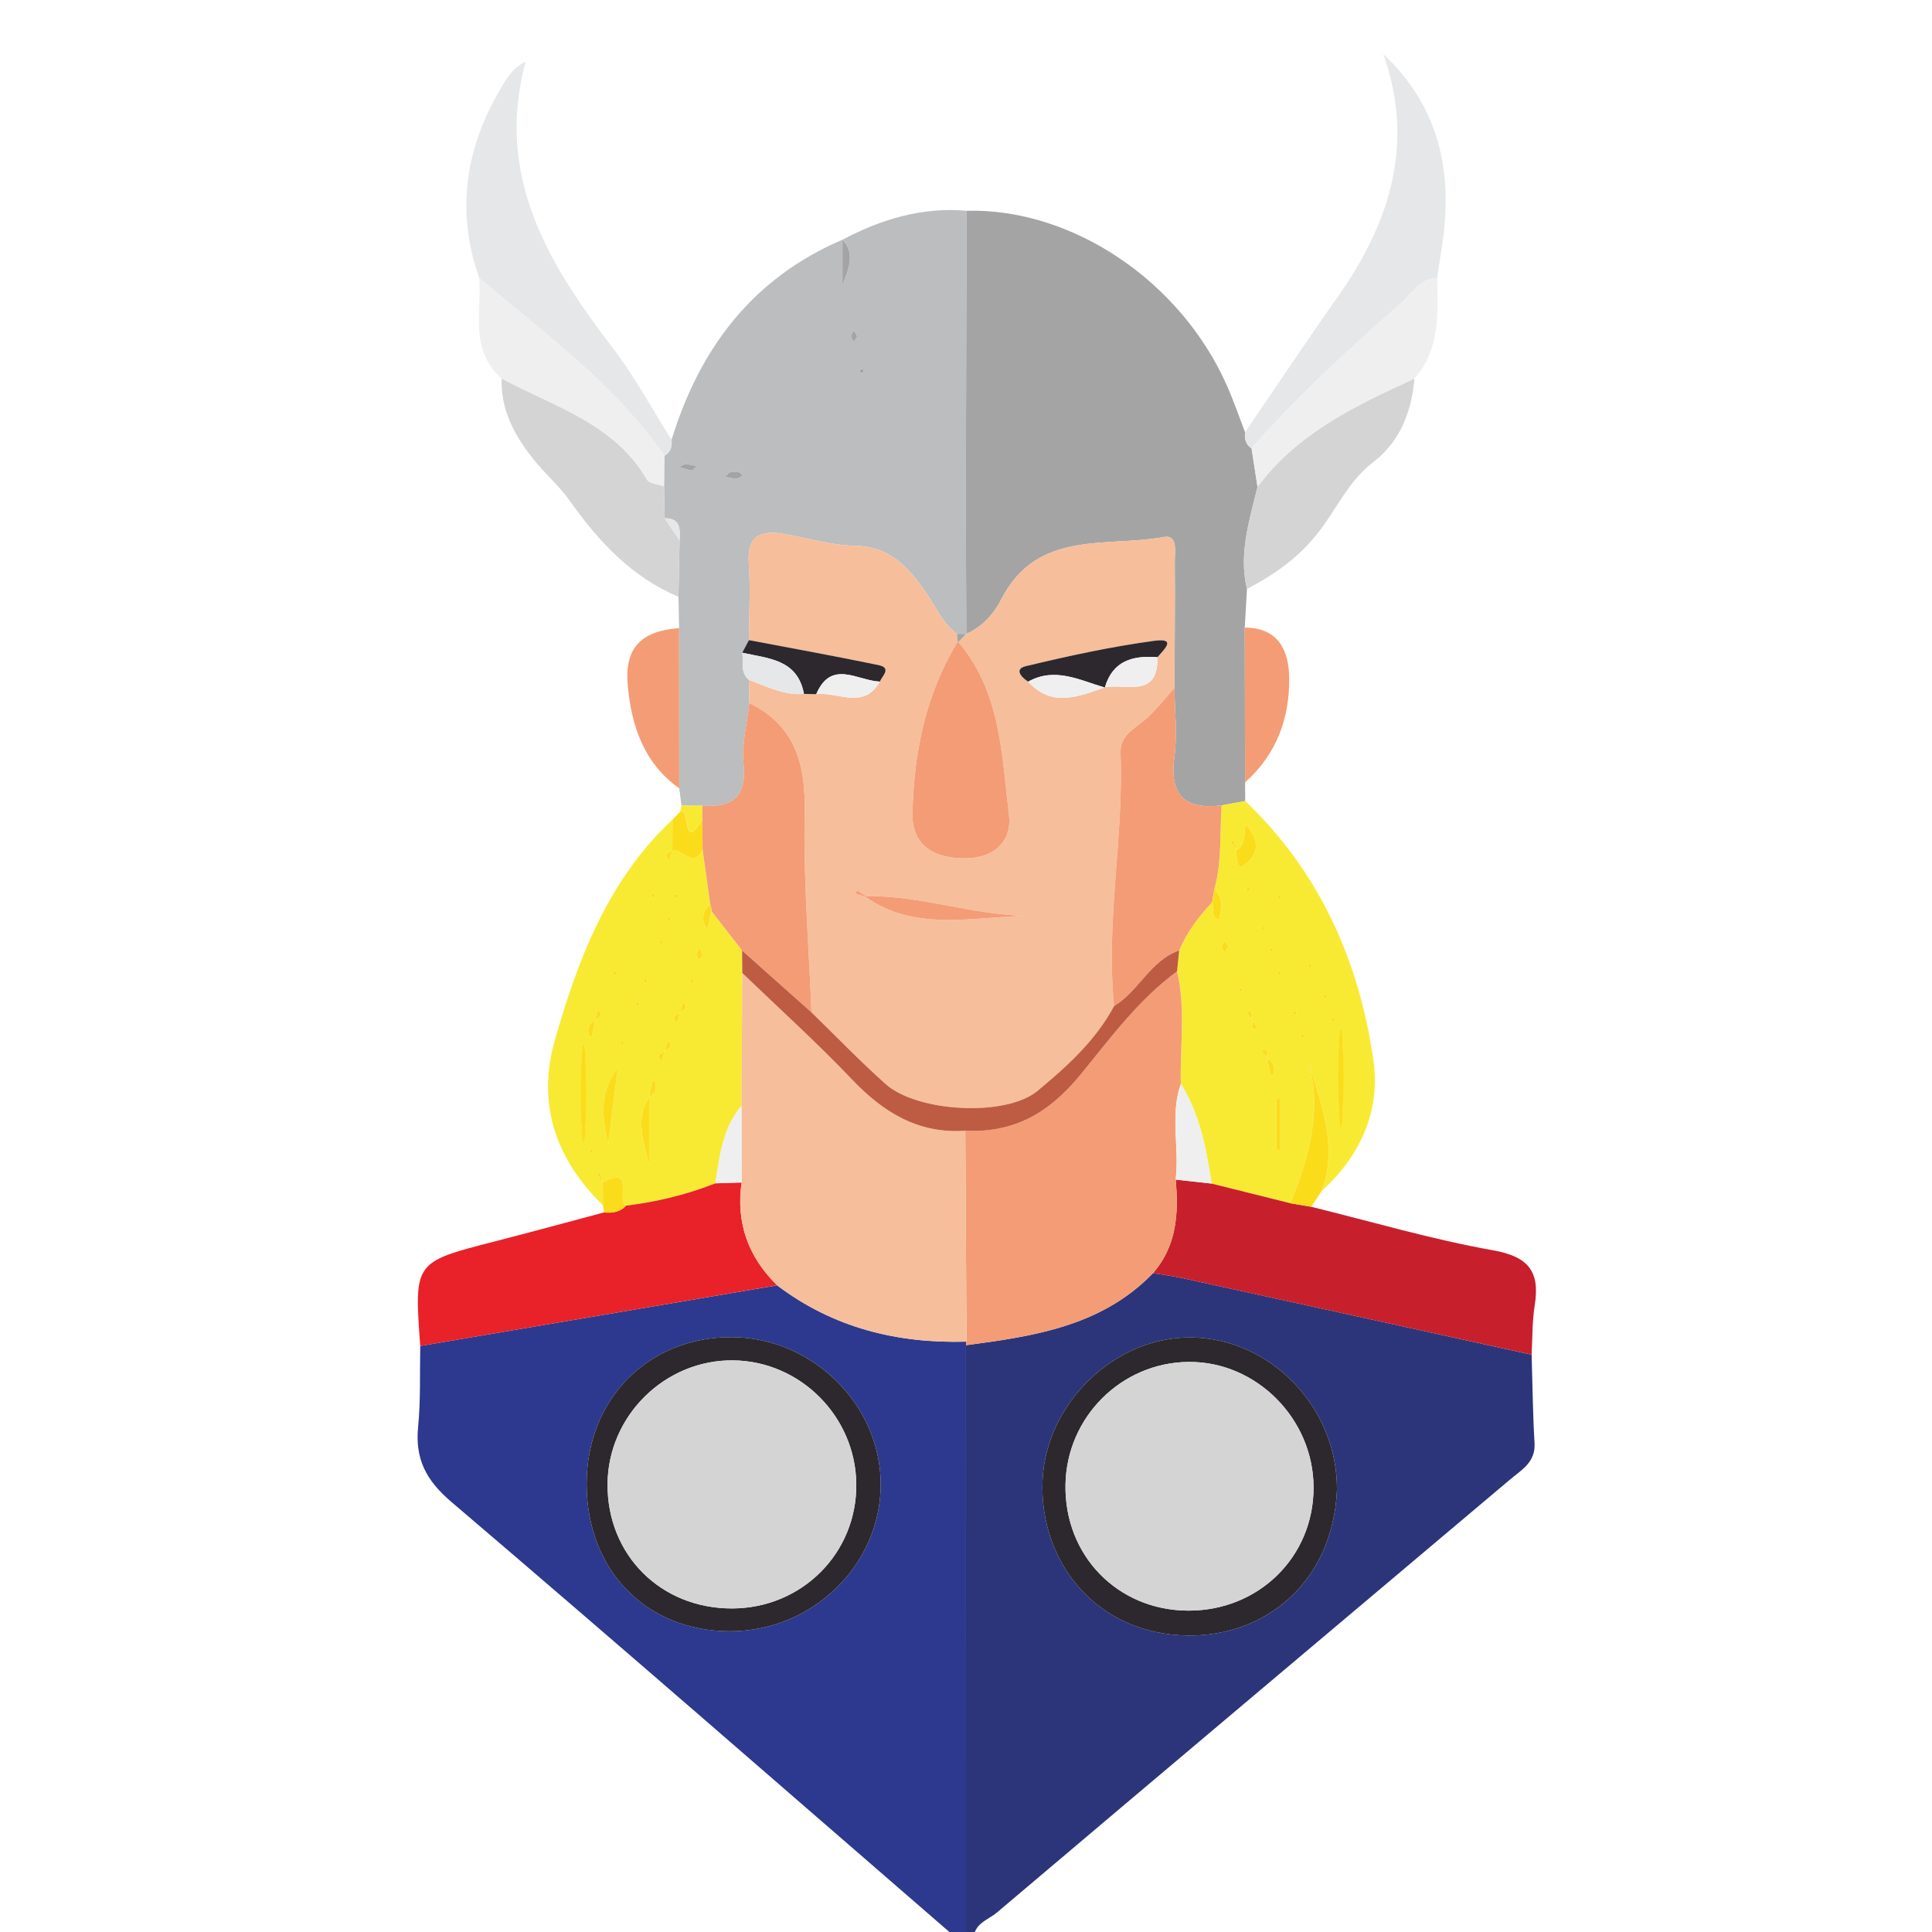 <?xml version="1.0" encoding="iso-8859-1"?>
<!-- Generator: Adobe Illustrator 23.0.3, SVG Export Plug-In . SVG Version: 6.00 Build 0)  -->
<svg version="1.1" id="Layer_1" xmlns="http://www.w3.org/2000/svg" xmlns:xlink="http://www.w3.org/1999/xlink" x="0px" y="0px"
	 viewBox="0 0 250 250" style="enable-background:new 0 0 250 250;" xml:space="preserve">
<g>
	<g>
		<path style="fill:none;" d="M124,251c-41,0-82,0-123,0C1,167.667,1,84.333,1,1c82,0,164,0.027,246-0.096
			c3.424-0.005,4.101,0.672,4.096,4.096c-0.124,80.666-0.124,161.333,0,242c0.005,3.424-0.67,4.112-4.096,4.099
			C206.667,250.945,166.333,251,126,251c-0.079-2.073,1.847-2.545,2.993-3.514c22.107-18.714,44.267-37.364,66.408-56.036
			c1.489-1.256,3.314-2.232,3.168-4.706c-0.225-3.81-0.261-7.631-0.376-11.449c0.121-2.132,0.064-4.29,0.4-6.386
			c0.703-4.387-0.804-6.31-5.428-7.129c-7.913-1.402-15.667-3.7-23.488-5.622c0.452-0.687,0.905-1.374,1.357-2.061
			c5.02-4.52,7.618-10.388,6.69-16.869c-1.844-12.877-6.969-24.407-16.594-33.573c-0.005-0.804-0.01-1.609-0.014-2.413
			c4.051-3.617,5.783-8.295,5.704-13.564c-0.053-3.568-1.429-6.45-5.747-6.465c0.095-1.668,0.19-3.335,0.285-5.003
			c3.462-1.826,6.447-3.843,9.094-7.135c2.423-3.014,3.973-6.78,7.211-9.247c3.478-2.651,4.997-6.519,5.365-10.837
			c3.339-3.803,3.047-8.427,2.94-13.009c0.221-1.449,0.448-2.897,0.663-4.347c1.399-9.431-0.403-17.872-7.632-24.631
			c-0.14-0.078-0.281-0.155-0.421-0.232c0.143,0.075,0.286,0.15,0.429,0.224c4.069,11.563,0.907,21.752-5.84,31.322
			c-4.097,5.811-8.041,11.73-12.053,17.601c-0.78-2.014-1.48-4.064-2.354-6.037c-6.001-13.549-20.046-22.961-33.67-22.608
			c-5.766-0.504-11.043,1.085-16.071,3.746l-0.003,0c-11.645,4.978-18.483,14.061-22.112,25.886
			c-2.561-4.033-4.836-8.286-7.736-12.058C70.771,33.929,64.072,22.61,68.006,8.005c0.076-0.146,0.153-0.293,0.229-0.439
			c-0.08,0.143-0.16,0.286-0.239,0.429c-1.758,0.809-2.592,2.39-3.501,3.979c-4.379,7.653-5.426,15.622-2.478,24.018
			c0.312,4.472-1.265,9.366,2.899,12.977c-0.144,4.021,1.635,7.324,4.018,10.339c1.521,1.925,3.43,3.559,4.841,5.552
			c3.711,5.245,7.967,9.803,14.014,12.368c0.029,1.35,0.057,2.7,0.086,4.05c-4.959,0.375-7.115,2.579-6.634,7.539
			c0.501,5.166,2.099,9.972,6.649,13.189c0.098,0.745,0.196,1.491,0.294,2.236c-0.081,0.251-0.131,0.508-0.153,0.771
			c-0.336,0.344-0.673,0.688-1.009,1.032c-8.329,7.804-12.233,18.042-15.24,28.614c-2.329,8.188,0.136,15.378,6.239,21.302
			c0.06,0.309,0.099,0.621,0.116,0.935c-4.754,1.264-9.499,2.562-14.263,3.786c-10.287,2.643-10.291,2.628-9.493,13.487
			c-0.073,3.485,0.067,6.991-0.274,10.449c-0.41,4.161,1.011,6.926,4.287,9.718C80.386,213.077,102.157,232.081,124,251z"/>
		<path style="fill:#2C357A;" d="M198.192,175.296c0.116,3.817,0.151,7.638,0.377,11.448c0.146,2.474-1.679,3.45-3.168,4.706
			c-22.141,18.673-44.302,37.323-66.408,56.036c-1.145,0.969-3.072,1.441-2.993,3.514c-0.333,0-0.667,0-1,0
			c-0.001-25.644-0.003-51.289-0.005-76.933c8.82-1.159,17.581-2.472,24.207-9.328c1.306,0.221,2.623,0.39,3.915,0.672
			C168.144,168.696,183.168,171.998,198.192,175.296z M173.002,192.846c0.122-10.649-8.564-19.718-18.944-19.78
			c-9.967-0.059-18.727,8.65-19.152,18.49c-0.451,10.426,6.86,19.952,18.845,20.078
			C163.846,211.741,172.455,204.634,173.002,192.846z"/>
		<path style="fill:#2D398E;" d="M124.996,174.067c0.001,25.644,0.003,51.289,0.004,76.933c-0.333,0-0.667,0-1,0
			c-21.843-18.919-43.614-37.923-65.608-56.666c-3.276-2.792-4.697-5.557-4.287-9.718c0.341-3.458,0.201-6.964,0.274-10.449
			c15.393-2.616,30.786-5.233,46.182-7.845c7.257,5.5,15.537,7.541,24.5,7.286L124.996,174.067z M75.911,191.973
			c-0.017,11.155,7.65,19.079,18.492,19.111c10.731,0.032,19.58-8.59,19.56-19.059c-0.02-10.248-8.823-18.942-19.236-18.996
			C83.919,172.973,75.928,181.018,75.911,191.973z"/>
		<path style="fill:#BBBDBF;" d="M109.017,31.02c5.028-2.661,10.306-4.25,16.071-3.747c-0.037,11.985-0.088,23.971-0.106,35.957
			c-0.009,6.262,0.039,12.524,0.062,18.787c0,0-0.032,0.016-0.032,0.016c-0.396-0.005-0.793-0.011-1.189-0.016
			c-1.924-1.423-2.811-3.626-4.117-5.509c-2.227-3.21-4.635-5.813-9.077-5.888c-3.082-0.052-6.146-1.012-9.223-1.537
			c-2.992-0.511-4.764,0.235-4.514,3.818c0.23,3.295,0.03,6.62,0.019,9.931c-0.287,0.543-0.574,1.086-0.861,1.629
			c0.189,1.196-0.29,2.554,0.853,3.518c0.02,1,0.04,2,0.06,3c-0.284,2.634-1.019,5.315-0.75,7.891
			c0.451,4.313-1.494,5.621-5.317,5.397c-0.904-0.009-1.807-0.018-2.711-0.026c-0.098-0.745-0.196-1.491-0.293-2.236
			c-0.005-6.909-0.01-13.819-0.016-20.728c-0.029-1.35-0.057-2.7-0.084-4.052c0.049-2.435,0.097-4.868,0.144-7.301
			c0.062-1.425,0.163-2.878-1.922-2.861c-0.029-1.378-0.058-2.756-0.088-4.134c0.015-1.314,0.03-2.628,0.046-3.942
			c0.825-0.464,1.009-1.214,0.932-2.082c3.629-11.825,10.468-20.908,22.112-25.886c0,1.963,0,3.925,0,5.888
			C109.774,34.89,110.737,32.828,109.017,31.02z M90.173,60.308c-0.567-0.099-1.01-0.238-1.451-0.23
			c-0.28,0.005-0.557,0.229-0.835,0.356c0.548,0.159,1.09,0.36,1.65,0.449C89.682,60.905,89.882,60.581,90.173,60.308z
			 M93.803,61.678c0.567,0.108,1.009,0.255,1.451,0.253c0.277-0.002,0.552-0.229,0.829-0.355c-0.35-0.728-1.008-0.523-1.575-0.466
			C94.302,61.13,94.122,61.41,93.803,61.678z M110.927,43.498c-0.151-0.249-0.298-0.49-0.444-0.73
			c-0.13,0.25-0.367,0.502-0.361,0.749c0.005,0.248,0.251,0.49,0.392,0.735C110.649,44.004,110.785,43.756,110.927,43.498z
			 M111.611,48.282c0.049-0.142,0.132-0.285,0.127-0.425c-0.001-0.048-0.222-0.089-0.343-0.133
			c-0.049,0.142-0.132,0.284-0.127,0.424C111.269,48.197,111.49,48.238,111.611,48.282z"/>
		<path style="fill:#A4A4A5;" d="M125.043,82.017c-0.022-6.262-0.071-12.524-0.062-18.787c0.018-11.986,0.069-23.972,0.106-35.957
			c13.625-0.351,27.67,9.061,33.67,22.61c0.874,1.973,1.574,4.023,2.354,6.037c-0.089,0.848,0.071,1.597,0.842,2.101
			c0.256,1.66,0.512,3.321,0.768,4.981c-1.041,4.342-2.464,8.645-1.364,13.208c-0.095,1.668-0.19,3.335-0.285,5.001
			c0.014,6.676,0.028,13.354,0.043,20.031c0.005,0.804,0.01,1.609,0.014,2.414c-1.017,0.188-2.034,0.375-3.051,0.56
			c-4.872,0.602-6.786-1.386-6.102-6.359c0.397-2.888,0.027-5.882,0.002-8.829c0.021-5.49,0.077-10.979,0.037-16.468
			c-0.009-1.198,0.426-3.411-1.424-3.071c-7.456,1.369-16.386-0.991-21.02,8.054C128.635,79.37,127.141,81.124,125.043,82.017z"/>
		<path style="fill:#F8EA33;" d="M158.078,104.217c1.017-0.187,2.034-0.374,3.051-0.562c9.625,9.165,14.751,20.696,16.595,33.573
			c0.928,6.481-1.67,12.349-6.69,16.869c2.211-5.96-0.224-11.463-1.818-17.144c1.929,6.633,0.22,12.738-2.245,18.745
			c-3.4-0.849-6.8-1.698-10.199-2.547c-0.681-4.498-1.495-8.955-3.977-12.897c-0.118-4.855,0.66-9.74-0.483-14.559
			c0.095-0.902,0.186-1.806,0.276-2.71c0.992-2.371,2.527-4.37,4.259-6.236c0.352,0.702-0.323,1.796,0.869,2.29
			c0.412-1.477,0.613-2.822-0.585-3.967C158.137,111.514,157.821,107.841,158.078,104.217z M162.002,131.998
			c0.261,0.348-0.462,1.387,0.75,1.067c-0.251-0.355-0.502-0.709-0.753-1.064c-0.258-0.349,0.459-1.389-0.752-1.063
			C161.498,131.291,161.75,131.645,162.002,131.998z M163.999,137.001c-0.259-0.348,0.458-1.386-0.751-1.062
			c0.251,0.353,0.502,0.707,0.754,1.06c0.134,0.73,0.268,1.46,0.402,2.19c0.131-0.083,0.341-0.14,0.38-0.255
			C165.072,138.078,164.735,137.453,163.999,137.001z M160.001,109.999c-0.125-0.436-0.25-0.872-0.375-1.308
			c-0.127,0.084-0.253,0.167-0.38,0.251c0.251,0.353,0.502,0.706,0.754,1.058c0.02,0.486-0.022,0.985,0.077,1.453
			c0.098,0.46,0.313,0.932,0.937,0.465c2.025-1.514,1.937-3.15,0.182-5.249C160.914,108.045,161.177,109.339,160.001,109.999z
			 M173.267,143.963c0.16-0.001,0.32-0.003,0.48-0.004c0-2.982,0-5.964,0-8.945c-0.16,0.001-0.32,0.003-0.48,0.004
			C173.267,138,173.267,140.981,173.267,143.963z M165.178,148.828c0.167-0.011,0.335-0.023,0.502-0.034c0-2.201,0-4.401,0-6.602
			c-0.167,0.009-0.335,0.018-0.502,0.027C165.178,144.422,165.178,146.625,165.178,148.828z M158.943,122.493
			c-0.157-0.252-0.308-0.494-0.46-0.737c-0.135,0.252-0.38,0.507-0.375,0.757c0.005,0.25,0.26,0.494,0.406,0.741
			C158.654,123.003,158.796,122.753,158.943,122.493z M165.765,125.929c-0.076-0.103-0.153-0.207-0.229-0.31
			c-0.094,0.086-0.188,0.172-0.283,0.258c0.127,0.132,0.254,0.265,0.381,0.397C165.678,126.159,165.722,126.044,165.765,125.929z
			 M169.754,124.972c-0.069-0.102-0.12-0.258-0.213-0.291c-0.074-0.026-0.201,0.099-0.304,0.156
			c0.121,0.155,0.243,0.311,0.364,0.466C169.652,125.193,169.703,125.083,169.754,124.972z M160.696,128.231
			c0.023-0.125,0.047-0.25,0.07-0.376c-0.172,0.033-0.345,0.067-0.517,0.1c0.045,0.114,0.062,0.259,0.144,0.33
			C160.442,128.328,160.592,128.253,160.696,128.231z M164.765,122.931c-0.076-0.104-0.153-0.207-0.229-0.311
			c-0.094,0.086-0.189,0.172-0.283,0.258c0.127,0.133,0.255,0.266,0.382,0.398C164.678,123.161,164.722,123.046,164.765,122.931z
			 M171.365,128.725c-0.044,0.116-0.087,0.231-0.131,0.347c0.171,0.017,0.343,0.035,0.514,0.052
			c-0.025-0.122-0.018-0.267-0.085-0.359C171.621,128.709,171.468,128.735,171.365,128.725z M167.697,131.23
			c0.023-0.126,0.047-0.251,0.07-0.377c-0.173,0.033-0.346,0.067-0.518,0.1c0.045,0.114,0.063,0.26,0.145,0.331
			C167.442,131.326,167.592,131.252,167.697,131.23z M172.365,131.723c-0.044,0.115-0.087,0.231-0.131,0.346
			c0.171,0.017,0.342,0.035,0.512,0.052c-0.025-0.122-0.018-0.267-0.085-0.358C172.621,131.708,172.468,131.734,172.365,131.723z
			 M168.697,134.226c0.023-0.125,0.046-0.25,0.069-0.375c-0.172,0.033-0.344,0.067-0.516,0.1c0.045,0.113,0.062,0.258,0.144,0.329
			C168.444,134.322,168.593,134.248,168.697,134.226z M163.697,120.23c0.023-0.125,0.047-0.251,0.07-0.376
			c-0.173,0.033-0.345,0.067-0.518,0.1c0.045,0.114,0.062,0.259,0.144,0.33C163.442,120.326,163.592,120.252,163.697,120.23z
			 M165.749,115.98c-0.069-0.101-0.137-0.203-0.206-0.304c-0.085,0.183-0.169,0.366-0.254,0.549
			c0.103,0.029,0.247,0.112,0.298,0.073C165.673,116.234,165.698,116.09,165.749,115.98z M161.697,115.227
			c0.023-0.125,0.046-0.251,0.07-0.376c-0.173,0.033-0.345,0.067-0.518,0.1c0.045,0.114,0.062,0.259,0.145,0.33
			C161.443,115.323,161.593,115.249,161.697,115.227z"/>
		<path style="fill:#F8EA33;" d="M78.02,155.96c-6.103-5.924-8.568-13.114-6.239-21.302c3.007-10.572,6.911-20.81,15.24-28.614
			c-0.007,1.319-0.014,2.638-0.02,3.956c-0.411,0.355-1.295,0.576-0.372,1.31c0.124-0.437,0.247-0.874,0.371-1.311
			c1.306-0.173,2.626,2.375,3.921-0.021c0.33,2.354,0.66,4.708,0.99,7.061c-0.977,0.789-1.125,1.767-0.638,2.876
			c0.04,0.091,0.213,0.123,0.324,0.182c0.155-0.734,0.31-1.468,0.466-2.202c1.321,1.7,2.642,3.4,3.963,5.1
			c0.008,0.97,0.017,1.939,0.025,2.909c-0.034,5.731-0.068,11.462-0.102,17.193c-2.461,2.891-2.82,6.492-3.383,10.024
			c-3.722,1.473-7.58,2.4-11.548,2.886c-1.357-0.65,1.25-5.276-3.017-3.008c-0.124-0.437-0.248-0.874-0.372-1.312
			c-0.127,0.083-0.255,0.166-0.382,0.25c0.251,0.354,0.503,0.708,0.754,1.062C78.007,153.987,78.013,154.973,78.02,155.96z
			 M85.998,135.998c0.41-0.354,1.296-0.573,0.373-1.307c-0.123,0.437-0.246,0.874-0.37,1.31c-0.41,0.355-1.296,0.574-0.372,1.308
			C85.752,136.872,85.875,136.435,85.998,135.998z M87.999,130.999c0.414-0.354,1.296-0.576,0.373-1.31
			c-0.124,0.437-0.247,0.875-0.371,1.312c-0.408,0.357-1.298,0.578-0.371,1.312C87.753,131.875,87.876,131.437,87.999,130.999z
			 M77.002,132.002c-0.739,0.451-1.074,1.076-0.786,1.933c0.038,0.115,0.249,0.171,0.38,0.255c0.134-0.73,0.268-1.46,0.402-2.19
			c0.409-0.358,1.302-0.579,0.372-1.315C77.247,131.123,77.125,131.563,77.002,132.002z M84.003,142.003
			c-1.909,2.851-0.651,5.808-0.006,8.739c0-2.915,0-5.829,0-8.744c0.733-0.454,1.076-1.077,0.786-1.936
			c-0.039-0.115-0.25-0.171-0.381-0.254C84.269,140.54,84.136,141.272,84.003,142.003z M78.712,147.989
			c0.407-3.263,0.814-6.527,1.221-9.79C77.533,141.296,77.869,144.624,78.712,147.989z M75.263,145.987
			c0.161,0.001,0.321,0.002,0.482,0.003c0-2.99,0-5.979,0-8.969c-0.161-0.001-0.321-0.002-0.482-0.003
			C75.263,140.008,75.263,142.998,75.263,145.987z M90.532,122.697c-0.162,0.279-0.415,0.524-0.421,0.775
			c-0.006,0.257,0.229,0.519,0.358,0.779c0.151-0.245,0.41-0.484,0.422-0.736C90.904,123.26,90.673,122.993,90.532,122.697z
			 M83.765,126.932c-0.076-0.103-0.153-0.207-0.229-0.31c-0.094,0.086-0.188,0.172-0.283,0.258c0.127,0.133,0.254,0.265,0.381,0.398
			C83.678,127.162,83.721,127.047,83.765,126.932z M89.765,126.93c-0.077-0.104-0.153-0.207-0.23-0.311
			c-0.094,0.086-0.189,0.172-0.283,0.259c0.127,0.133,0.255,0.266,0.382,0.399C89.678,127.161,89.722,127.046,89.765,126.93z
			 M79.769,125.935c-0.077-0.104-0.155-0.208-0.232-0.312c-0.095,0.086-0.19,0.173-0.286,0.259c0.128,0.134,0.257,0.267,0.385,0.401
			C79.681,126.167,79.725,126.051,79.769,125.935z M82.617,129.703c-0.105,0.022-0.258,0.01-0.304,0.074
			c-0.067,0.095-0.058,0.244-0.082,0.37c0.173-0.034,0.347-0.067,0.52-0.101C82.707,129.932,82.662,129.818,82.617,129.703z
			 M85.366,121.722c-0.044,0.115-0.087,0.23-0.131,0.345c0.171,0.017,0.341,0.035,0.512,0.052c-0.025-0.122-0.018-0.266-0.085-0.357
			C85.621,121.707,85.468,121.733,85.366,121.722z M80.366,134.726c-0.044,0.115-0.087,0.23-0.131,0.345
			c0.171,0.017,0.341,0.035,0.512,0.052c-0.024-0.122-0.018-0.266-0.085-0.357C80.621,134.71,80.468,134.736,80.366,134.726z
			 M86.765,118.931c-0.077-0.104-0.153-0.207-0.23-0.311c-0.094,0.086-0.189,0.172-0.283,0.258c0.127,0.133,0.255,0.266,0.382,0.398
			C86.678,119.161,86.722,119.046,86.765,118.931z M87.366,115.726c-0.043,0.115-0.087,0.23-0.13,0.345
			c0.171,0.017,0.341,0.035,0.512,0.052c-0.024-0.122-0.018-0.266-0.085-0.357C87.621,115.71,87.468,115.736,87.366,115.726z
			 M84.765,115.926c-0.077-0.103-0.153-0.207-0.23-0.31c-0.094,0.086-0.189,0.172-0.283,0.259c0.128,0.133,0.255,0.265,0.383,0.398
			C84.678,116.157,84.722,116.041,84.765,115.926z M76.365,148.724c-0.044,0.115-0.087,0.231-0.131,0.346
			c0.171,0.017,0.342,0.035,0.513,0.052c-0.025-0.122-0.018-0.267-0.085-0.358C76.621,148.708,76.468,148.734,76.365,148.724z"/>
		<path style="fill:#C7202C;" d="M156.77,153.152c3.4,0.849,6.8,1.698,10.2,2.546c0.902,0.153,1.804,0.306,2.706,0.46
			c7.821,1.922,15.575,4.22,23.488,5.622c4.624,0.819,6.131,2.742,5.428,7.129c-0.336,2.096-0.279,4.254-0.4,6.386
			c-15.025-3.296-30.048-6.598-45.075-9.883c-1.292-0.282-2.609-0.451-3.917-0.67c3.061-3.527,3.339-7.73,2.929-12.101
			C153.676,152.811,155.223,152.981,156.77,153.152z"/>
		<path style="fill:#E92129;" d="M81.017,156.008c3.968-0.486,7.826-1.413,11.55-2.886c1.133-0.037,2.265-0.073,3.397-0.11
			c-0.747,5.222,0.856,9.633,4.594,13.306c-15.393,2.616-30.786,5.232-46.178,7.849c-0.798-10.859-0.794-10.843,9.493-13.487
			c4.764-1.224,9.51-2.522,14.263-3.785C79.215,156.987,80.227,156.858,81.017,156.008z"/>
		<path style="fill:#E6E7E8;" d="M86.902,56.906c0.077,0.868-0.107,1.618-0.932,2.082c-6.416-9.299-15.519-15.8-23.954-22.997
			c-2.948-8.395-1.901-16.364,2.478-24.018c0.909-1.589,1.743-3.17,3.501-3.979l0.01,0.01c-3.934,14.605,2.765,25.924,11.16,36.843
			C82.066,48.62,84.341,52.873,86.902,56.906z"/>
		<path style="fill:#E6E7E8;" d="M161.953,58.021c-0.77-0.504-0.93-1.252-0.841-2.101c4.013-5.871,7.957-11.79,12.053-17.602
			c6.747-9.57,9.909-19.759,5.84-31.322l-0.008,0.008c7.229,6.758,9.031,15.199,7.632,24.631c-0.215,1.45-0.441,2.898-0.662,4.347
			c-2.273,0.081-3.275,2.004-4.716,3.277C174.52,45.206,167.877,51.245,161.953,58.021z"/>
		<path style="fill:#D4D4D4;" d="M85.924,62.93c0.029,1.378,0.058,2.756,0.087,4.133c0.641,0.953,1.281,1.907,1.922,2.861
			c-0.047,2.433-0.095,4.866-0.144,7.301c-6.049-2.564-10.305-7.121-14.016-12.366c-1.411-1.994-3.32-3.627-4.841-5.552
			c-2.382-3.015-4.162-6.317-4.017-10.338c6.759,3.656,14.569,5.786,18.814,13.102C84.039,62.602,85.173,62.655,85.924,62.93z"/>
		<path style="fill:#D4D4D4;" d="M161.357,76.21c-1.1-4.563,0.323-8.866,1.366-13.208c5.178-6.977,12.711-10.536,20.303-14.01
			c-0.368,4.318-1.886,8.186-5.365,10.837c-3.237,2.467-4.788,6.233-7.211,9.247C167.804,72.366,164.819,74.384,161.357,76.21z"/>
		<path style="fill:#EFEFF0;" d="M183.026,48.991c-7.592,3.474-15.125,7.033-20.303,14.01c-0.258-1.66-0.514-3.32-0.77-4.981
			c5.925-6.776,12.567-12.814,19.298-18.761c1.441-1.273,2.443-3.196,4.716-3.277C186.073,40.564,186.365,45.188,183.026,48.991z"/>
		<path style="fill:#EFEFF0;" d="M85.924,62.93c-0.751-0.275-1.885-0.328-2.194-0.859c-4.245-7.316-12.055-9.446-18.814-13.102
			c-4.164-3.612-2.588-8.506-2.9-12.978c8.435,7.196,17.538,13.698,23.954,22.997C85.955,60.302,85.939,61.616,85.924,62.93z"/>
		<path style="fill:#F49C75;" d="M87.873,81.277c0.006,6.909,0.012,13.819,0.016,20.728c-4.551-3.217-6.149-8.023-6.65-13.189
			C80.758,83.856,82.914,81.652,87.873,81.277z"/>
		<path style="fill:#F49C75;" d="M161.115,101.242c-0.015-6.678-0.029-13.355-0.043-20.031c4.318,0.017,5.694,2.899,5.747,6.467
			C166.897,92.947,165.165,97.625,161.115,101.242z"/>
		<path style="fill:#FBDC1B;" d="M169.676,156.158c-0.902-0.153-1.804-0.306-2.706-0.46c2.465-6.008,4.175-12.112,2.245-18.746
			c1.594,5.681,4.029,11.185,1.818,17.144C170.581,154.784,170.129,155.471,169.676,156.158z"/>
		<path style="fill:#FBDC1B;" d="M87.001,110c0.007-1.319,0.014-2.638,0.02-3.956c0.336-0.344,0.673-0.688,1.009-1.032
			c1.314-0.694,0.192,5.503,2.851,1.008c0.013,1.319,0.026,2.639,0.039,3.959c-1.294,2.396-2.614-0.152-3.92,0.021L87.001,110z"/>
		<path style="fill:#FBDC1B;" d="M81.017,156.008c-0.79,0.85-1.802,0.98-2.881,0.887c-0.017-0.315-0.055-0.626-0.115-0.935
			c-0.006-0.987-0.013-1.973-0.019-2.96H78C82.266,150.731,79.66,155.357,81.017,156.008z"/>
		<path style="fill:#F8EA33;" d="M90.88,106.02c-2.658,4.495-1.536-1.701-2.85-1.008c0.022-0.263,0.072-0.52,0.153-0.771
			c0.904,0.009,1.808,0.018,2.712,0.026C90.889,104.85,90.884,105.435,90.88,106.02z"/>
		<path style="fill:#E6E7E8;" d="M67.996,7.994c0.08-0.143,0.16-0.286,0.239-0.429c-0.076,0.146-0.153,0.293-0.229,0.439
			C68.006,8.005,67.996,7.994,67.996,7.994z"/>
		<path style="fill:#E6E7E8;" d="M179.005,6.996c-0.143-0.075-0.286-0.15-0.429-0.224c0.14,0.077,0.281,0.155,0.421,0.232
			C178.996,7.005,179.005,6.996,179.005,6.996z"/>
		<path style="fill:#F49C75;" d="M152.129,152.641c0.41,4.37,0.132,8.574-2.929,12.101c-6.623,6.853-15.384,8.166-24.204,9.325
			c0,0,0.066-0.458,0.066-0.458c-0.051-9.097-0.102-18.195-0.153-27.293c6.283,0.303,10.806-2.254,14.882-7.223
			c3.843-4.685,7.505-9.727,12.517-13.399c1.147,4.821,0.37,9.706,0.488,14.56C151.378,144.318,152.64,148.527,152.129,152.641z"/>
		<path style="fill:#2C282D;" d="M173.002,192.846c-0.548,11.788-9.157,18.895-19.251,18.788
			c-11.985-0.126-19.296-9.652-18.845-20.078c0.425-9.841,9.185-18.55,19.152-18.49
			C164.438,173.128,173.124,182.198,173.002,192.846z M153.695,208.414c9.135,0.063,16.281-6.923,16.28-15.915
			c-0.001-8.89-7.397-16.337-16.156-16.267c-8.709,0.07-15.798,7.133-15.947,15.887
			C137.718,201.271,144.593,208.351,153.695,208.414z"/>
		<path style="fill:#F6BE9B;" d="M124.908,146.316c0.051,9.097,0.102,18.195,0.153,27.292c-8.963,0.255-17.243-1.787-24.5-7.286
			c-3.743-3.677-5.345-8.088-4.598-13.31c-0.005-3.305-0.01-6.609-0.016-9.914c0.034-5.731,0.068-11.462,0.102-17.193
			c4.736,4.565,9.632,8.977,14.162,13.738C114.285,143.924,118.806,146.735,124.908,146.316z"/>
		<path style="fill:#2C282D;" d="M75.911,191.973c0.017-10.955,8.008-19,18.815-18.944c10.413,0.055,19.217,8.748,19.236,18.996
			c0.02,10.469-8.828,19.09-19.56,19.059C83.561,211.053,75.894,203.128,75.911,191.973z M94.718,208.132
			c9.043-0.015,16.185-7.168,16.085-16.111c-0.097-8.703-7.204-15.862-15.872-15.989c-8.859-0.13-16.281,7.17-16.315,16.048
			C78.581,201.234,85.515,208.147,94.718,208.132z"/>
		<path style="fill:#F6BE9B;" d="M125.043,82.017c2.098-0.893,3.592-2.647,4.528-4.474c4.633-9.046,13.563-6.686,21.02-8.054
			c1.85-0.34,1.416,1.873,1.424,3.071c0.04,5.489-0.016,10.979-0.037,16.468c-1.334,1.449-2.527,3.074-4.044,4.295
			c-1.436,1.156-3.019,1.949-2.934,4.186c0.415,10.907-1.932,21.746-0.84,32.674c-2.387,4.471-6.115,7.826-9.892,10.962
			c-4.141,3.439-15.612,2.747-19.656-0.86c-3.322-2.963-6.415-6.184-9.61-9.291c-0.335-8.562-1.056-17.132-0.879-25.683
			c0.131-6.323-1.121-11.369-7.161-14.332c-0.02-1-0.04-2-0.059-2.999c2.32,0.821,4.539,2.04,7.126,1.806
			c0.531,0.013,1.063,0.026,1.594,0.04c2.779-0.361,6.115,2.094,8.23-1.627c0.318-0.755,1.57-1.773-0.186-2.138
			c-5.569-1.159-11.17-2.164-16.758-3.228c0.011-3.312,0.211-6.636-0.019-9.931c-0.25-3.583,1.521-4.329,4.514-3.818
			c3.077,0.525,6.141,1.485,9.223,1.537c4.442,0.075,6.849,2.678,9.077,5.888c1.306,1.883,2.193,4.087,4.119,5.509
			c0.037,0.341,0.072,0.682,0.107,1.023c-4.15,6.801-5.673,14.362-5.854,22.151c-0.1,4.293,2.892,5.934,6.967,5.873
			c3.727-0.056,5.914-2.348,5.52-5.58c-0.948-7.766-1.033-15.916-6.544-22.394c0.331-0.352,0.661-0.705,0.992-1.057L125.043,82.017z
			 M142.93,88.96l0.046-0.023c2.714-0.519,6.878,1.496,6.806-3.894c0.74-0.923,2.633-2.538-0.443-2.121
			c-5.582,0.756-11.118,1.962-16.601,3.28c-1.537,0.369-0.59,1.431,0.308,2.003C136.101,91.594,139.527,90.136,142.93,88.96z
			 M112.029,115.96c-0.363-0.243-0.723-0.492-1.099-0.713c-0.015-0.009-0.177,0.231-0.271,0.355
			c0.434,0.146,0.868,0.292,1.301,0.438c6.566,4.603,13.926,2.562,21.054,2.471C125.922,118.44,119.144,115.845,112.029,115.96z"/>
		<path style="fill:#F49C75;" d="M96.962,90.979c6.04,2.963,7.292,8.009,7.161,14.332c-0.177,8.551,0.544,17.121,0.879,25.683
			c-2.992-2.666-5.985-5.333-8.977-7.999c-1.321-1.7-2.642-3.4-3.964-5.099c-0.004-0.293-0.054-0.579-0.151-0.857
			c-0.33-2.354-0.659-4.707-0.99-7.061c-0.013-1.32-0.026-2.64-0.04-3.959c0.004-0.585,0.009-1.17,0.014-1.753
			c3.824,0.225,5.768-1.082,5.317-5.396C95.943,96.294,96.678,93.613,96.962,90.979z"/>
		<path style="fill:#2C282D;" d="M96.909,82.832c5.588,1.064,11.189,2.069,16.758,3.228c1.755,0.365,0.503,1.383,0.186,2.138
			c-2.869-0.095-6.282-2.936-8.231,1.628c-0.531-0.013-1.063-0.026-1.592-0.038c-0.835-4.507-4.641-4.569-7.982-5.327
			C96.335,83.918,96.622,83.375,96.909,82.832z"/>
		<path style="fill:#E6E7E8;" d="M96.048,84.461c3.341,0.758,7.147,0.82,7.982,5.327c-2.589,0.232-4.807-0.987-7.128-1.808
			C95.758,87.015,96.237,85.657,96.048,84.461z"/>
		<path style="fill:#A4A4A5;" d="M109.017,31.02c1.72,1.808,0.758,3.87-0.003,5.888c0-1.963,0-3.925,0-5.888
			C109.014,31.02,109.017,31.02,109.017,31.02z"/>
		<path style="fill:#A4A4A5;" d="M90.173,60.308c-0.291,0.273-0.491,0.598-0.636,0.575c-0.56-0.09-1.101-0.29-1.65-0.449
			c0.278-0.126,0.555-0.35,0.835-0.356C89.163,60.069,89.606,60.209,90.173,60.308z"/>
		<path style="fill:#A4A4A5;" d="M93.803,61.678c0.319-0.268,0.499-0.548,0.705-0.569c0.567-0.057,1.224-0.262,1.575,0.466
			c-0.276,0.126-0.552,0.353-0.829,0.355C94.813,61.933,94.37,61.785,93.803,61.678z"/>
		<path style="fill:#E6E7E8;" d="M87.933,69.924c-0.641-0.954-1.281-1.908-1.922-2.861C88.097,67.047,87.995,68.499,87.933,69.924z"
			/>
		<path style="fill:#A4A4A5;" d="M110.927,43.498c-0.142,0.258-0.278,0.506-0.414,0.754c-0.14-0.245-0.386-0.487-0.392-0.735
			c-0.005-0.247,0.231-0.499,0.361-0.749C110.629,43.009,110.775,43.249,110.927,43.498z"/>
		<path style="fill:#A4A4A5;" d="M111.611,48.282c-0.121-0.044-0.341-0.085-0.343-0.133c-0.005-0.14,0.078-0.283,0.127-0.424
			c0.121,0.044,0.342,0.085,0.343,0.133C111.742,47.998,111.659,48.141,111.611,48.282z"/>
		<path style="fill:#A4A4A5;" d="M125.011,82.033c-0.331,0.352-0.661,0.705-0.992,1.057l-0.09-0.05
			c-0.035-0.341-0.07-0.682-0.106-1.023C124.218,82.023,124.614,82.028,125.011,82.033z"/>
		<path style="fill:#F49C75;" d="M144.16,130.184c-1.092-10.928,1.255-21.766,0.84-32.674c-0.085-2.237,1.498-3.03,2.934-4.186
			c1.517-1.222,2.71-2.847,4.044-4.295c0.025,2.947,0.395,5.941-0.002,8.829c-0.684,4.973,1.23,6.961,6.102,6.359
			c-0.257,3.625,0.059,7.298-0.949,10.855c-0.095,0.559-0.189,1.118-0.284,1.677c-1.731,1.866-3.267,3.865-4.256,6.237
			C148.843,124.287,147.375,128.259,144.16,130.184z"/>
		<path style="fill:#BD5C43;" d="M144.16,130.184c3.215-1.925,4.683-5.897,8.43-7.197c-0.093,0.902-0.184,1.806-0.278,2.708
			c-5.016,3.67-8.677,8.712-12.521,13.398c-4.076,4.969-8.598,7.525-14.882,7.223c-6.102,0.42-10.623-2.391-14.697-6.672
			c-4.53-4.761-9.426-9.173-14.162-13.738c-0.008-0.97-0.017-1.939-0.025-2.909c2.993,2.666,5.985,5.332,8.978,7.999
			c3.195,3.107,6.287,6.328,9.61,9.291c4.044,3.607,15.515,4.299,19.656,0.86C138.045,138.01,141.773,134.654,144.16,130.184z"/>
		<path style="fill:#EFEFF0;" d="M152.129,152.641c0.511-4.114-0.752-8.323,0.665-12.387c2.481,3.943,3.295,8.4,3.976,12.898
			C155.223,152.981,153.676,152.811,152.129,152.641z"/>
		<ellipse style="fill:#FBDC1B;" cx="173.507" cy="139.489" rx="0.339" ry="6.325"/>
		<path style="fill:#FBDC1B;" d="M160.001,109.999c1.177-0.66,0.914-1.955,1.196-3.329c1.755,2.098,1.843,3.734-0.182,5.249
			c-0.624,0.467-0.84-0.005-0.937-0.465c-0.1-0.469-0.057-0.968-0.077-1.453L160.001,109.999z"/>
		<path style="fill:#FBDC1B;" d="M165.178,148.828c0-2.203,0-4.406,0-6.609c0.167-0.009,0.335-0.018,0.502-0.027
			c0,2.201,0,4.401,0,6.602C165.513,148.806,165.345,148.817,165.178,148.828z"/>
		<path style="fill:#FBDC1B;" d="M156.846,116.749c0.094-0.559,0.188-1.119,0.284-1.677c1.199,1.146,0.998,2.49,0.586,3.968
			C156.523,118.544,157.198,117.451,156.846,116.749z"/>
		<path style="fill:#FBDC1B;" d="M163.999,137.001c0.736,0.452,1.073,1.077,0.785,1.933c-0.039,0.115-0.249,0.171-0.38,0.255
			c-0.134-0.73-0.268-1.46-0.402-2.19L163.999,137.001z"/>
		<path style="fill:#FBDC1B;" d="M158.943,122.493c-0.147,0.26-0.288,0.511-0.43,0.761c-0.145-0.247-0.4-0.492-0.406-0.741
			c-0.005-0.25,0.24-0.504,0.375-0.757C158.634,121.998,158.786,122.241,158.943,122.493z"/>
		<path style="fill:#FBDC1B;" d="M165.765,125.929c-0.043,0.115-0.087,0.23-0.13,0.345c-0.127-0.132-0.254-0.265-0.381-0.397
			c0.094-0.086,0.188-0.172,0.283-0.258C165.612,125.723,165.689,125.826,165.765,125.929z"/>
		<path style="fill:#FBDC1B;" d="M169.754,124.972c-0.051,0.111-0.102,0.221-0.153,0.332c-0.121-0.155-0.243-0.311-0.364-0.466
			c0.103-0.058,0.23-0.182,0.304-0.156C169.634,124.714,169.685,124.869,169.754,124.972z"/>
		<path style="fill:#FBDC1B;" d="M160.696,128.231c-0.104,0.022-0.254,0.096-0.303,0.054c-0.082-0.071-0.1-0.216-0.144-0.33
			c0.172-0.033,0.345-0.067,0.517-0.1C160.743,127.981,160.72,128.106,160.696,128.231z"/>
		<path style="fill:#FBDC1B;" d="M164.765,122.931c-0.044,0.115-0.087,0.231-0.131,0.346c-0.127-0.133-0.255-0.266-0.382-0.398
			c0.094-0.086,0.189-0.172,0.283-0.258C164.612,122.724,164.689,122.827,164.765,122.931z"/>
		<path style="fill:#FBDC1B;" d="M171.365,128.725c0.103,0.011,0.256-0.016,0.298,0.04c0.067,0.091,0.061,0.236,0.085,0.359
			c-0.171-0.017-0.343-0.035-0.514-0.052C171.278,128.956,171.321,128.84,171.365,128.725z"/>
		<path style="fill:#FBDC1B;" d="M162.002,131.998c-0.252-0.353-0.504-0.707-0.756-1.06c1.212-0.326,0.494,0.714,0.752,1.063
			L162.002,131.998z"/>
		<path style="fill:#FBDC1B;" d="M167.697,131.23c-0.105,0.022-0.255,0.097-0.304,0.054c-0.082-0.071-0.1-0.216-0.145-0.331
			c0.173-0.033,0.346-0.067,0.518-0.1C167.744,130.979,167.72,131.104,167.697,131.23z"/>
		<path style="fill:#FBDC1B;" d="M172.365,131.723c0.103,0.011,0.256-0.016,0.297,0.04c0.067,0.091,0.06,0.236,0.085,0.358
			c-0.171-0.017-0.342-0.035-0.512-0.052C172.278,131.954,172.322,131.839,172.365,131.723z"/>
		<path style="fill:#FBDC1B;" d="M161.999,132.001c0.251,0.355,0.502,0.709,0.753,1.064c-1.211,0.32-0.489-0.719-0.75-1.067
			C162.002,131.998,161.999,132.001,161.999,132.001z"/>
		<path style="fill:#FBDC1B;" d="M168.697,134.226c-0.104,0.022-0.253,0.096-0.302,0.054c-0.082-0.07-0.099-0.215-0.144-0.329
			c0.172-0.033,0.344-0.067,0.516-0.1C168.743,133.977,168.72,134.102,168.697,134.226z"/>
		<path style="fill:#FBDC1B;" d="M163.697,120.23c-0.104,0.022-0.254,0.096-0.303,0.054c-0.082-0.071-0.1-0.216-0.144-0.33
			c0.173-0.033,0.345-0.067,0.518-0.1C163.743,119.979,163.72,120.105,163.697,120.23z"/>
		<path style="fill:#FBDC1B;" d="M164.001,136.999c-0.251-0.353-0.502-0.707-0.754-1.06c1.209-0.324,0.492,0.714,0.751,1.062
			C163.999,137.001,164.001,136.999,164.001,136.999z"/>
		<path style="fill:#FBDC1B;" d="M165.749,115.98c-0.051,0.11-0.076,0.254-0.161,0.318c-0.052,0.039-0.196-0.045-0.298-0.073
			c0.085-0.183,0.169-0.366,0.254-0.549C165.612,115.777,165.68,115.879,165.749,115.98z"/>
		<path style="fill:#FBDC1B;" d="M161.697,115.227c-0.105,0.022-0.254,0.096-0.303,0.054c-0.082-0.071-0.1-0.216-0.145-0.33
			c0.173-0.033,0.345-0.067,0.518-0.1C161.744,114.976,161.721,115.102,161.697,115.227z"/>
		<path style="fill:#FBDC1B;" d="M159.999,110c-0.251-0.353-0.502-0.706-0.754-1.058c0.127-0.084,0.253-0.167,0.38-0.251
			c0.125,0.436,0.25,0.872,0.375,1.308C160.001,109.999,159.999,110,159.999,110z"/>
		<path style="fill:#EFEFF0;" d="M95.948,143.098c0.005,3.305,0.011,6.61,0.016,9.914c-1.132,0.036-2.264,0.073-3.397,0.11
			C93.128,149.59,93.487,145.989,95.948,143.098z"/>
		<path style="fill:#FBDC1B;" d="M78.712,147.989c-0.843-3.366-1.179-6.693,1.221-9.79
			C79.526,141.462,79.119,144.726,78.712,147.989z"/>
		<ellipse style="fill:#FBDC1B;" cx="75.504" cy="141.505" rx="0.341" ry="6.342"/>
		<path style="fill:#FBDC1B;" d="M83.997,141.998c0,2.915,0,5.829,0,8.744c-0.644-2.931-1.902-5.888,0.006-8.739L83.997,141.998z"/>
		<path style="fill:#FBDC1B;" d="M91.91,117.04c0.097,0.278,0.147,0.563,0.151,0.857c-0.155,0.733-0.31,1.467-0.465,2.201
			c-0.111-0.059-0.284-0.091-0.324-0.182C90.785,118.807,90.932,117.829,91.91,117.04z"/>
		<path style="fill:#FBDC1B;" d="M76.998,131.999c-0.134,0.73-0.268,1.46-0.402,2.19c-0.131-0.083-0.342-0.14-0.38-0.255
			c-0.288-0.857,0.048-1.482,0.786-1.933L76.998,131.999z"/>
		<path style="fill:#FBDC1B;" d="M90.532,122.697c0.14,0.296,0.372,0.563,0.359,0.819c-0.012,0.251-0.271,0.491-0.422,0.736
			c-0.129-0.26-0.364-0.523-0.358-0.779C90.118,123.221,90.37,122.976,90.532,122.697z"/>
		<path style="fill:#FBDC1B;" d="M84.003,142.003c0.133-0.732,0.265-1.463,0.398-2.195c0.131,0.083,0.342,0.139,0.381,0.254
			c0.291,0.858-0.052,1.481-0.786,1.936C83.997,141.998,84.003,142.003,84.003,142.003z"/>
		<path style="fill:#FBDC1B;" d="M83.765,126.932c-0.044,0.115-0.087,0.23-0.131,0.345c-0.127-0.133-0.254-0.265-0.381-0.398
			c0.094-0.086,0.188-0.172,0.283-0.258C83.612,126.726,83.689,126.829,83.765,126.932z"/>
		<path style="fill:#FBDC1B;" d="M89.765,126.93c-0.044,0.115-0.087,0.231-0.131,0.346c-0.127-0.133-0.255-0.266-0.382-0.399
			c0.094-0.086,0.189-0.172,0.283-0.259C89.612,126.723,89.689,126.827,89.765,126.93z"/>
		<path style="fill:#FBDC1B;" d="M79.769,125.935c-0.044,0.116-0.088,0.232-0.133,0.348c-0.128-0.134-0.257-0.267-0.385-0.401
			c0.095-0.086,0.19-0.173,0.286-0.259C79.615,125.727,79.692,125.831,79.769,125.935z"/>
		<path style="fill:#FBDC1B;" d="M82.617,129.703c0.045,0.115,0.09,0.229,0.135,0.344c-0.173,0.034-0.347,0.067-0.52,0.101
			c0.023-0.126,0.014-0.275,0.082-0.37C82.359,129.713,82.512,129.725,82.617,129.703z"/>
		<path style="fill:#FBDC1B;" d="M88.001,131.001c0.124-0.437,0.247-0.875,0.371-1.312c0.923,0.735,0.041,0.956-0.373,1.31
			C87.999,130.999,88.001,131.001,88.001,131.001z"/>
		<path style="fill:#FBDC1B;" d="M77.002,132.002c0.123-0.439,0.245-0.879,0.368-1.318c0.93,0.736,0.038,0.957-0.372,1.315
			C76.998,131.999,77.002,132.002,77.002,132.002z"/>
		<path style="fill:#FBDC1B;" d="M87.999,130.999c-0.123,0.438-0.246,0.876-0.369,1.314c-0.927-0.734-0.037-0.955,0.371-1.312
			C88.001,131.001,87.999,130.999,87.999,130.999z"/>
		<path style="fill:#FBDC1B;" d="M85.366,121.722c0.103,0.011,0.255-0.016,0.296,0.04c0.067,0.091,0.06,0.235,0.085,0.357
			c-0.171-0.017-0.341-0.035-0.512-0.052C85.278,121.952,85.322,121.837,85.366,121.722z"/>
		<path style="fill:#FBDC1B;" d="M80.366,134.726c0.103,0.011,0.255-0.016,0.297,0.04c0.067,0.091,0.06,0.235,0.085,0.357
			c-0.171-0.017-0.341-0.035-0.512-0.052C80.279,134.956,80.322,134.841,80.366,134.726z"/>
		<path style="fill:#FBDC1B;" d="M86.002,136.001c0.123-0.437,0.246-0.874,0.37-1.31c0.924,0.735,0.037,0.953-0.373,1.307
			L86.002,136.001z"/>
		<path style="fill:#FBDC1B;" d="M86.765,118.931c-0.044,0.115-0.087,0.231-0.131,0.346c-0.127-0.133-0.255-0.266-0.382-0.398
			c0.094-0.086,0.189-0.172,0.283-0.258C86.612,118.723,86.689,118.827,86.765,118.931z"/>
		<path style="fill:#FBDC1B;" d="M85.998,135.998c-0.123,0.437-0.246,0.874-0.369,1.311c-0.924-0.734-0.038-0.953,0.372-1.308
			C86.002,136.001,85.998,135.998,85.998,135.998z"/>
		<path style="fill:#FBDC1B;" d="M87.366,115.726c0.103,0.011,0.255-0.016,0.296,0.04c0.067,0.091,0.06,0.235,0.085,0.357
			c-0.171-0.017-0.341-0.035-0.512-0.052C87.279,115.956,87.322,115.841,87.366,115.726z"/>
		<path style="fill:#FBDC1B;" d="M84.765,115.926c-0.044,0.115-0.087,0.231-0.131,0.346c-0.128-0.133-0.255-0.265-0.383-0.398
			c0.094-0.086,0.189-0.172,0.283-0.258C84.612,115.719,84.689,115.823,84.765,115.926z"/>
		<path style="fill:#FBDC1B;" d="M86.999,109.999c-0.124,0.437-0.247,0.874-0.371,1.311c-0.924-0.734-0.039-0.955,0.372-1.31
			C87.001,110,86.999,109.999,86.999,109.999z"/>
		<path style="fill:#FBDC1B;" d="M76.365,148.724c0.103,0.011,0.256-0.016,0.297,0.04c0.067,0.091,0.061,0.236,0.085,0.358
			c-0.171-0.017-0.342-0.035-0.513-0.052C76.278,148.955,76.322,148.839,76.365,148.724z"/>
		<path style="fill:#FBDC1B;" d="M78,153c-0.251-0.354-0.503-0.708-0.754-1.062c0.127-0.083,0.255-0.166,0.382-0.25
			C77.752,152.126,77.876,152.563,78,153C78,153,78,153,78,153z"/>
		<path style="fill:#D4D4D4;" d="M153.695,208.414c-9.102-0.063-15.978-7.143-15.823-16.294c0.148-8.755,7.238-15.818,15.947-15.887
			c8.759-0.07,16.156,7.377,16.156,16.267C169.976,201.491,162.83,208.477,153.695,208.414z"/>
		<path style="fill:#D4D4D4;" d="M94.718,208.132c-9.203,0.015-16.136-6.898-16.101-16.051c0.034-8.878,7.455-16.178,16.315-16.048
			c8.668,0.127,15.774,7.286,15.872,15.989C110.903,200.964,103.76,208.117,94.718,208.132z"/>
		<path style="fill:#F49C75;" d="M124.019,83.09c5.511,6.479,5.595,14.628,6.544,22.394c0.395,3.232-1.792,5.524-5.52,5.58
			c-4.075,0.061-7.067-1.58-6.967-5.873c0.181-7.789,1.704-15.351,5.854-22.151C123.93,83.041,124.019,83.09,124.019,83.09z"/>
		<path style="fill:#2C282D;" d="M133.046,88.206c-0.897-0.573-1.845-1.634-0.308-2.003c5.483-1.317,11.019-2.524,16.601-3.28
			c3.076-0.417,1.183,1.199,0.445,2.121c-3.152-0.249-5.784,0.417-6.808,3.894c0,0-0.046,0.023-0.045,0.022
			C139.691,88.015,136.508,86.276,133.046,88.206z"/>
		<path style="fill:#F49C75;" d="M112.03,115.959c7.114-0.114,13.892,2.481,20.985,2.551c-7.128,0.091-14.488,2.132-21.054-2.471
			L112.03,115.959z"/>
		<path style="fill:#EFEFF0;" d="M142.976,88.938c1.025-3.476,3.656-4.142,6.808-3.894
			C149.854,90.433,145.691,88.418,142.976,88.938z"/>
		<path style="fill:#EFEFF0;" d="M133.046,88.206c3.462-1.929,6.644-0.191,9.885,0.754
			C139.527,90.136,136.101,91.594,133.046,88.206z"/>
		<path style="fill:#EFEFF0;" d="M105.623,89.826c1.949-4.563,5.362-1.723,8.231-1.628
			C111.738,91.919,108.402,89.465,105.623,89.826z"/>
		<path style="fill:#F49C75;" d="M111.96,116.04c-0.434-0.146-0.868-0.292-1.301-0.438c0.094-0.124,0.256-0.364,0.271-0.355
			c0.376,0.222,0.736,0.47,1.099,0.713C112.03,115.959,111.96,116.04,111.96,116.04z"/>
	</g>
</g>
</svg>
